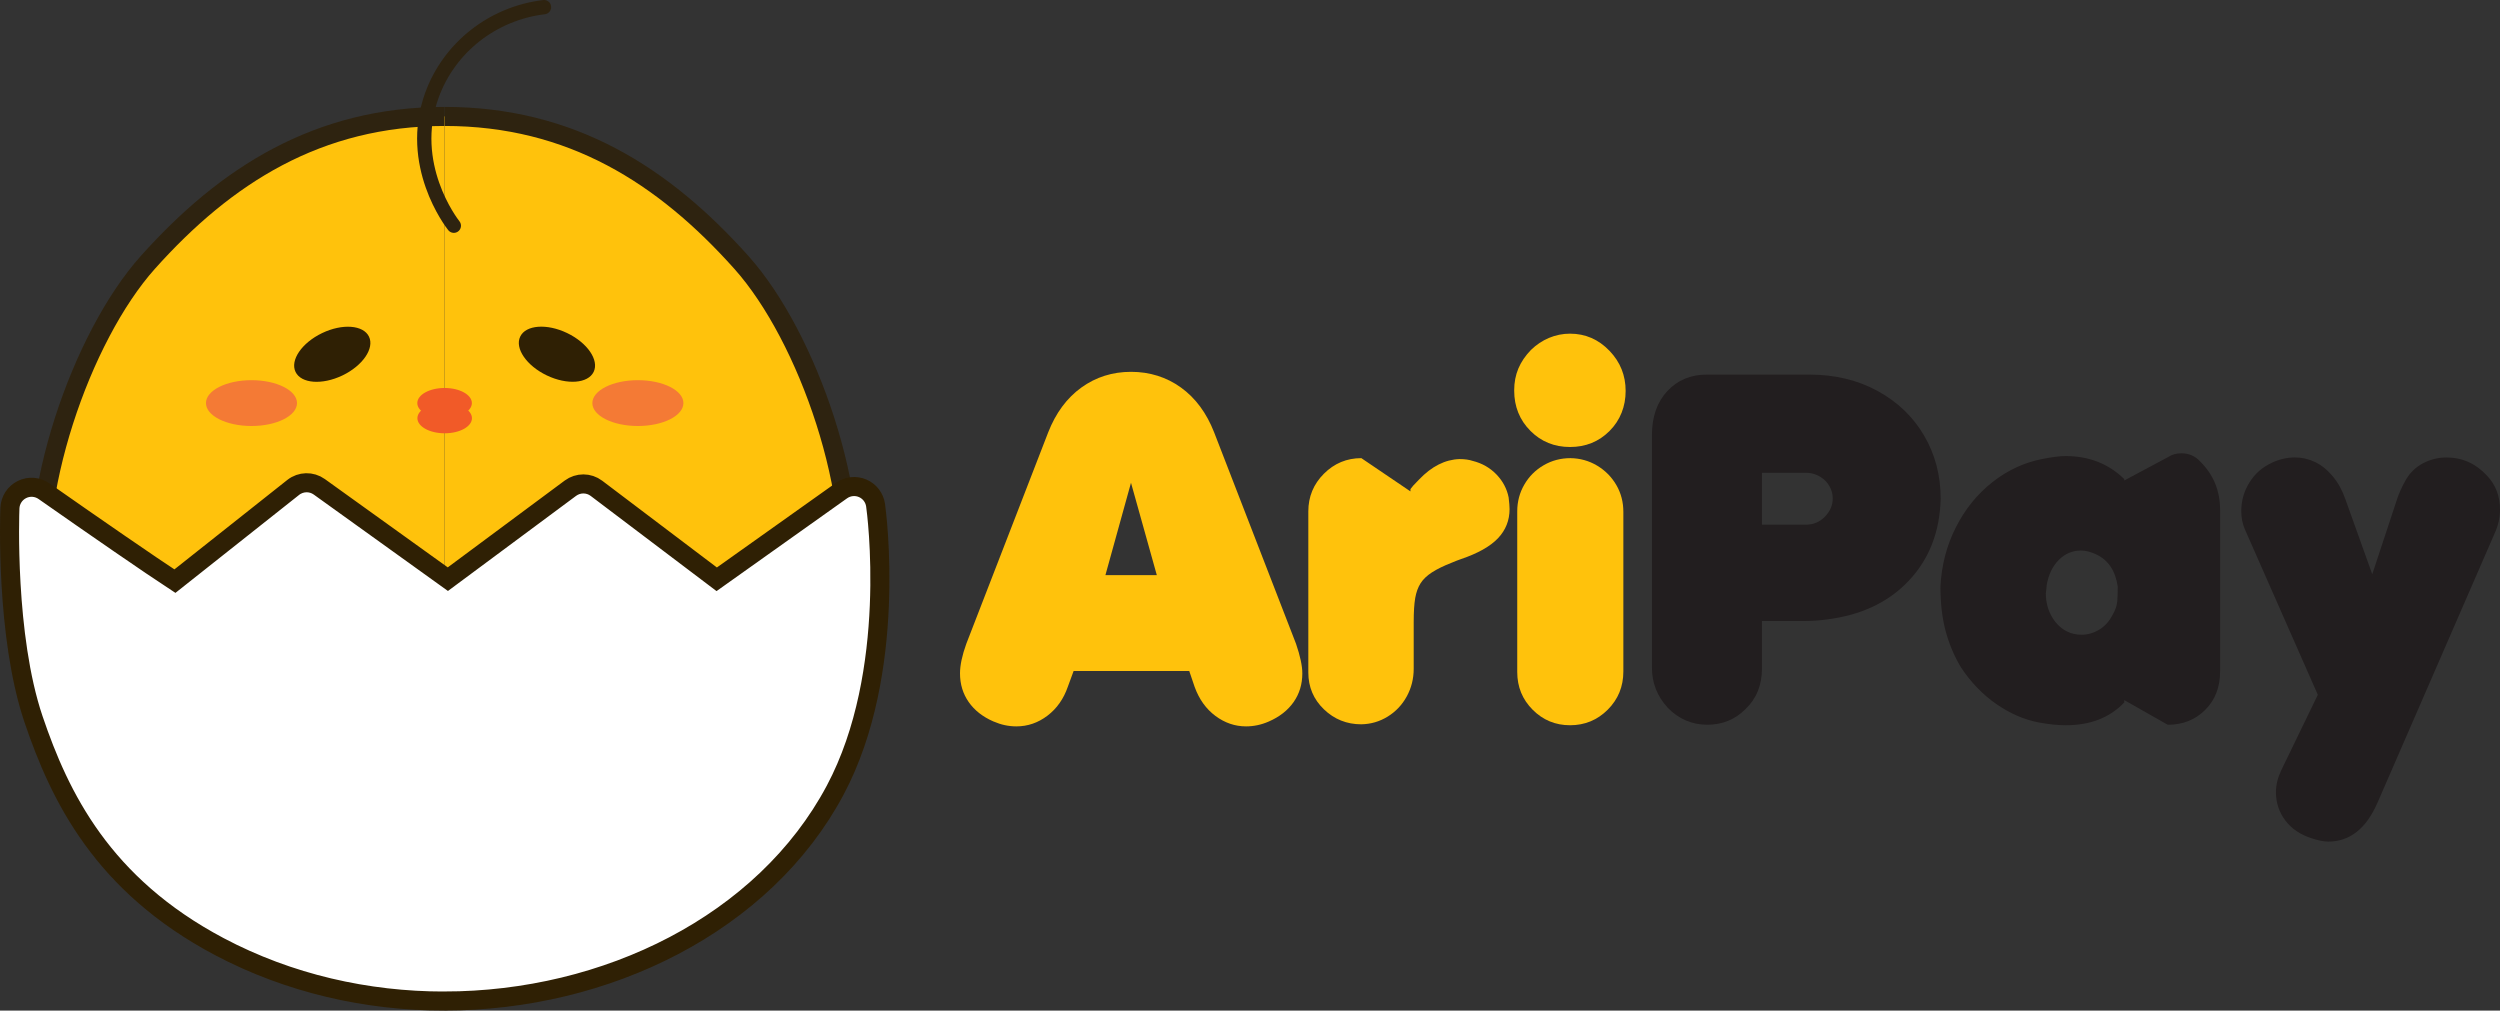 <?xml version="1.0" encoding="UTF-8"?>
<svg id="_레이어_2" data-name="레이어 2" xmlns="http://www.w3.org/2000/svg" viewBox="0 0 1049.34 424.18">
  <rect x="0" y="0" width="1049.34" height="424.18" fill="#333333" stroke="none"/>
  <defs>
    <style>
      .cls-1 {
        fill: #f47a35;
      }

      .cls-2 {
        fill: #221e1f;
      }

      .cls-3 {
        fill: #f15a28;
      }

      .cls-4, .cls-5 {
        fill: #ffc20c;
      }

      .cls-4, .cls-6 {
        stroke: #2e2310;
      }

      .cls-4, .cls-6, .cls-7 {
        stroke-miterlimit: 10;
      }

      .cls-4, .cls-7 {
        stroke-width: 8px;
      }

      .cls-8 {
        fill: #2f2004;
      }

      .cls-6 {
        fill: none;
        stroke-linecap: round;
        stroke-width: 6px;
      }

      .cls-7 {
        fill: #fff;
        stroke: #2f2004;
      }
    </style>
  </defs>
  <g id="Layer_1" data-name="Layer 1">
    <g>
      <g>
        <g>
          <path class="cls-4" d="m186.62,403.29c-86.64-2.08-153.4-54.68-168.68-149.88-7.17-44.64,16.11-111.95,44.09-143.24,32.7-36.57,71.45-61.3,124.59-61.3"/>
          <path class="cls-4" d="m186.62,403.29c86.64-2.08,153.4-54.68,168.68-149.88,7.17-44.64-16.11-111.95-44.09-143.24-32.7-36.57-71.45-61.3-124.59-61.3"/>
        </g>
        <path class="cls-7" d="m186.4,420.18c-32.31,0-65-7.31-94.4-22.88-48.99-25.95-66.88-62.79-77.93-95.41-11.86-35.06-10-86.46-9.91-88.63.13-3.32,2.07-6.31,5.05-7.79,2.98-1.48,6.53-1.21,9.26.7,21.26,14.9,45.02,31.29,54.94,37.76l49.66-39.34c3.18-2.52,7.66-2.62,10.95-.26l53.96,38.77,51.45-38.19c3.25-2.4,7.68-2.39,10.91.05l50.49,38.19,52.4-37.25c2.59-1.84,5.95-2.2,8.87-.94,2.91,1.25,4.96,3.94,5.41,7.08.4,2.83,9.44,70-16.92,119.56-29.85,56.11-96.13,88.57-164.17,88.57Z"/>
        <ellipse class="cls-8" cx="233.77" cy="148.69" rx="9.86" ry="17.1" transform="translate(-1.41 295.13) rotate(-64.37)"/>
        <ellipse class="cls-8" cx="139.47" cy="148.69" rx="17.1" ry="9.86" transform="translate(-50.6 74.97) rotate(-25.63)"/>
        <g>
          <ellipse class="cls-3" cx="186.61" cy="169.19" rx="11.45" ry="6.34"/>
          <ellipse class="cls-3" cx="186.65" cy="175.53" rx="11.45" ry="6.34"/>
        </g>
        <path class="cls-6" d="m190.49,94.74c-1.12-1.41-19.7-25.7-9.22-54.72,7.25-20.07,25.52-34.43,47.07-37.02"/>
        <g>
          <ellipse class="cls-1" cx="105.56" cy="169.19" rx="19.11" ry="9.62"/>
          <ellipse class="cls-1" cx="267.74" cy="169.19" rx="19.11" ry="9.62"/>
        </g>
      </g>
      <g>
        <path class="cls-5" d="m417.01,302.84c-4.49-1.95-7.96-4.67-10.4-8.15-2.44-3.48-3.66-7.5-3.66-12.06,0-3.38.88-7.52,2.64-12.4l34.38-88.77c3.19-8.14,7.83-14.4,13.92-18.8,6.09-4.39,13.04-6.59,20.85-6.59s14.86,2.2,20.95,6.59c6.09,4.39,10.73,10.66,13.92,18.8l34.38,88.77c1.76,5.14,2.64,9.28,2.64,12.4,0,4.56-1.22,8.58-3.66,12.06-2.44,3.48-5.91,6.2-10.4,8.15-3.12,1.37-6.32,2.05-9.57,2.05-4.62,0-8.9-1.46-12.84-4.39-3.94-2.93-6.85-7-8.74-12.21l-2.25-6.64h-48.54l-2.44,6.64c-1.76,5.08-4.61,9.12-8.54,12.11-3.94,2.99-8.29,4.49-13.04,4.49-3.26,0-6.45-.68-9.57-2.05Zm46.97-61.43h21.58l-10.84-38.77-10.74,38.77Z"/>
        <path class="cls-5" d="m571.41,304.02c-6.12,0-11.36-2.1-15.72-6.3-4.36-4.2-6.54-9.36-6.54-15.48v-67.58c0-6.18,2.18-11.46,6.54-15.82,4.36-4.36,9.6-6.54,15.72-6.54l20.61,13.96v-.98l1.17-1.46,2.44-2.54c5.27-5.53,10.94-8.4,16.99-8.59,2.15,0,4,.26,5.57.78,3.91.98,7.21,2.87,9.91,5.66,2.7,2.8,4.41,6.02,5.13,9.67.26,2.21.39,3.84.39,4.88,0,4.75-1.63,8.84-4.88,12.26-3.26,3.42-8.43,6.33-15.53,8.74-.72.26-1.34.49-1.86.68-.52.2-1.24.49-2.15.88-3.32,1.3-6.04,2.64-8.15,4-2.12,1.37-3.71,2.9-4.79,4.59-1.07,1.69-1.82,3.76-2.25,6.2-.42,2.44-.63,5.78-.63,10.01v19.63c0,4.23-.98,8.12-2.93,11.67-1.95,3.55-4.62,6.36-8.01,8.45-3.39,2.08-7.06,3.16-11.04,3.22Z"/>
        <path class="cls-5" d="m642.4,180.87c-4.56-4.56-6.84-10.22-6.84-16.99s2.34-12.11,7.03-16.99c2.28-2.21,4.82-3.91,7.62-5.08,2.8-1.17,5.73-1.76,8.79-1.76,6.45,0,11.98,2.41,16.6,7.23,4.49,4.69,6.74,10.29,6.74,16.8s-2.25,12.3-6.74,16.8-10.03,6.74-16.6,6.74-12.11-2.25-16.6-6.74Zm16.6,123.54c-6.12,0-11.35-2.16-15.67-6.49-4.33-4.33-6.49-9.62-6.49-15.87v-67.38c0-4.1.99-7.86,2.98-11.28,1.98-3.42,4.69-6.12,8.11-8.11,3.42-1.99,7.18-2.98,11.28-2.98,4.04.07,7.75,1.11,11.13,3.12,3.38,2.02,6.07,4.72,8.06,8.11,1.98,3.39,2.98,7.16,2.98,11.33v66.99c0,6.32-2.18,11.65-6.54,16.02-4.36,4.36-9.64,6.54-15.82,6.54Z"/>
        <path class="cls-2" d="m700.02,297.08c-4.43-4.82-6.64-10.42-6.64-16.8v-97.66c0-7.68,2.15-13.83,6.45-18.46,4.3-4.62,9.83-6.93,16.6-6.93h42.97c10.74,0,20.31,2.29,28.71,6.88s14.91,10.84,19.53,18.75c4.62,7.91,6.93,16.72,6.93,26.42-.33,13.87-4.79,25.36-13.38,34.47-8.59,9.12-20.18,14.55-34.77,16.31-3,.39-5.93.59-8.79.59h-18.07v20.02c0,6.9-2.31,12.57-6.93,16.99-4.36,4.36-9.7,6.54-16.02,6.54s-12.04-2.38-16.6-7.13Zm39.55-76.86h18.46c3.06,0,5.66-1.07,7.81-3.22,2.28-2.28,3.42-4.85,3.42-7.71s-1.07-5.47-3.22-7.62c-2.34-2.15-5.01-3.22-8.01-3.22h-18.46v21.78Z"/>
        <path class="cls-2" d="m857.05,192.69c4.23-.85,7.52-1.27,9.86-1.27,9.89,0,18.13,3.22,24.71,9.67v.59l18.46-9.86c1.56-1.04,3.42-1.56,5.57-1.56,3.19,0,5.86,1.21,8.01,3.61,5.47,5.47,8.2,12.21,8.2,20.21v67.77c0,6.58-2.08,11.95-6.25,16.11-4.17,4.17-9.41,6.25-15.72,6.25l-18.26-10.35v.98c-6.05,6.38-14.23,9.57-24.51,9.57-3.39,0-7.2-.39-11.43-1.17-6.05-1.17-11.95-3.73-17.68-7.67-5.73-3.94-10.71-9.1-14.94-15.48-2.87-4.82-5.01-9.93-6.45-15.33-1.43-5.4-2.15-11.59-2.15-18.55.46-8.98,2.62-17.29,6.49-24.9,3.87-7.62,8.97-13.92,15.28-18.9,6.31-4.98,13.25-8.22,20.8-9.72Zm1.66,56.35c0,4.56,1.33,8.56,4,12.01,2.93,3.58,6.57,5.37,10.94,5.37,2.6,0,5.08-.7,7.42-2.1,2.34-1.4,4.2-3.43,5.57-6.1,1.17-1.95,1.86-3.87,2.05-5.76.13-1.5.2-3.58.2-6.25-.98-6.7-4.04-11.23-9.18-13.57-2.21-1.04-4.3-1.56-6.25-1.56-3.58,0-6.67,1.3-9.28,3.91-2.61,2.6-4.3,6.09-5.08,10.45-.07.65-.12,1.22-.15,1.71-.03.49-.12,1.12-.24,1.9Z"/>
        <path class="cls-2" d="m953.53,194.25c3.19-1.5,6.45-2.25,9.77-2.25,2.93,0,5.74.65,8.45,1.95,2.7,1.3,5.18,3.31,7.42,6.01,2.25,2.7,4.02,5.94,5.32,9.72l11.23,31.35,10.16-30.76c.85-2.8,2.18-5.79,4-8.98,1.76-2.99,4.17-5.29,7.23-6.88,3.06-1.59,6.31-2.39,9.77-2.39,6.64,0,12.3,2.54,16.99,7.62,3.64,3.84,5.47,8.59,5.47,14.26,0,3.39-.75,6.71-2.25,9.96l-49.22,113.18c-4.75,10.81-11.62,16.21-20.61,16.21-1.89,0-4.2-.46-6.93-1.37-4.75-1.5-8.45-3.99-11.08-7.47-2.64-3.48-3.96-7.47-3.96-11.96,0-3,.75-6.05,2.25-9.18l15.33-31.64-30.57-69.34c-1.04-2.34-1.56-4.95-1.56-7.81,0-4.3,1.14-8.28,3.42-11.96,2.28-3.68,5.4-6.43,9.38-8.25Z"/>
      </g>
    </g>
  </g>
</svg>
